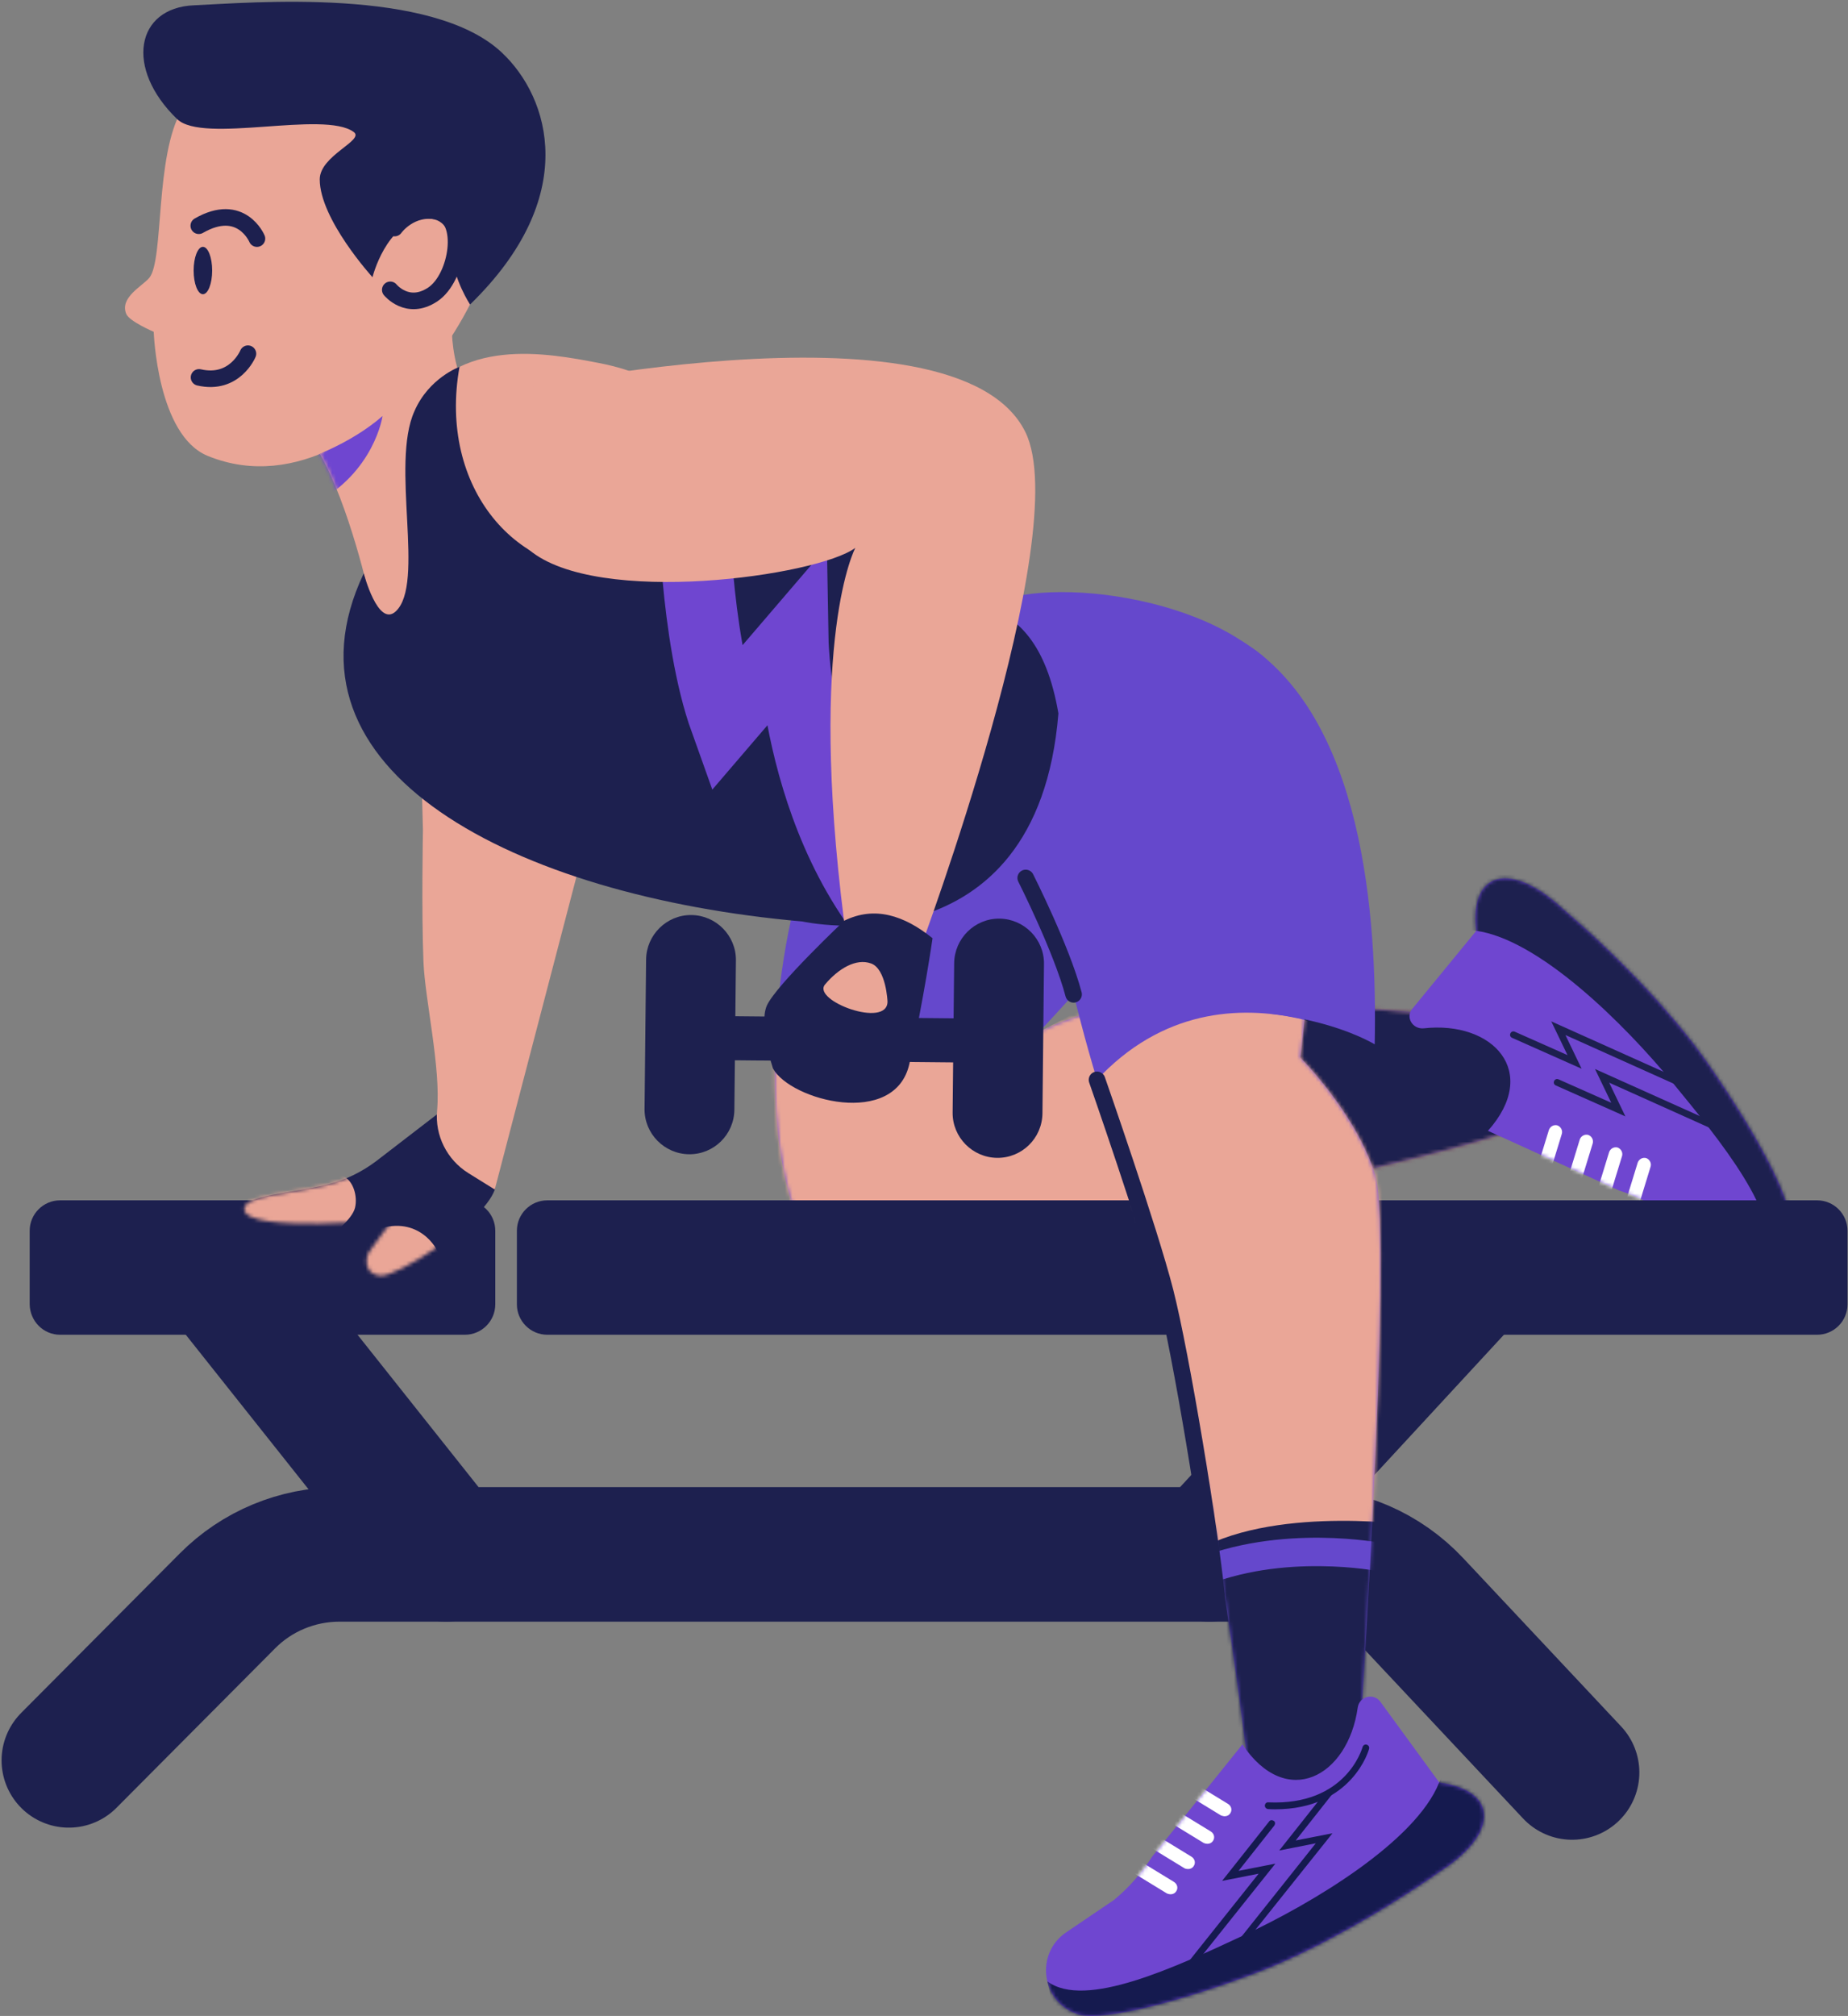 <svg width="498" height="543" viewBox="0 0 498 543" fill="none" xmlns="http://www.w3.org/2000/svg">
<rect x="0" y="0" width="498" height="543" fill="#808080" stroke="none"/>
<path d="M266.076 163.38C281.058 154.295 333.561 160.883 347.016 185.366C354.437 198.891 280.017 277.958 280.017 277.958C280.017 277.958 294.027 270.675 308.176 270.398C327.943 269.982 375.036 269.774 414.985 277.125L416.997 300.152C410.963 308.96 242.356 343.153 225.156 339.546C200.257 334.345 196.512 205.549 266.076 163.38Z" fill="#6548CC"/>
<mask id="mask0_85_279" style="mask-type:luminance" maskUnits="userSpaceOnUse" x="208" y="159" width="209" height="181">
<path d="M266.076 163.38C281.058 154.295 333.561 160.883 347.016 185.366C354.437 198.891 280.017 277.958 280.017 277.958C280.017 277.958 294.027 270.675 308.176 270.398C327.943 269.982 375.036 269.774 414.985 277.125L416.997 300.152C410.963 308.96 242.356 343.153 225.156 339.546C200.257 334.345 196.512 205.549 266.076 163.38Z" fill="white"/>
</mask>
<g mask="url(#mask0_85_279)">
<path d="M280.017 277.958C246.379 270.953 209.828 277.542 198.8 295.505C181.599 332.472 199.216 368.746 199.216 368.746C199.216 368.746 270.168 398.569 275.578 399.748C280.988 400.858 444.947 408.765 464.644 409.111C484.342 409.458 519.714 277.75 519.714 277.75L482.677 237.037L363.176 233.569L280.017 277.958Z" fill="#EAA697"/>
</g>
<mask id="mask1_85_279" style="mask-type:luminance" maskUnits="userSpaceOnUse" x="208" y="159" width="209" height="181">
<path d="M266.076 163.38C281.058 154.295 333.561 160.883 347.016 185.366C354.437 198.891 280.017 277.958 280.017 277.958C280.017 277.958 294.027 270.675 308.176 270.398C327.943 269.982 375.036 269.774 414.985 277.125L416.997 300.152C410.963 308.96 242.356 343.153 225.156 339.546C200.257 334.345 196.512 205.549 266.076 163.38Z" fill="white"/>
</mask>
<g mask="url(#mask1_85_279)">
<path d="M350.206 267.831C350.206 267.831 343.34 295.852 353.743 318.392C364.147 340.933 430.66 296.823 430.66 296.823L420.395 270.12L405.622 261.867L350.206 267.831Z" fill="#1D204F"/>
</g>
<path d="M383.636 276.986C402.362 274.906 415.124 288.708 400.975 304.59L436.347 320.681C441.272 322.276 445.988 324.635 450.219 327.686L461.94 338.02C469.569 344.748 481.568 339.893 482.469 329.767V329.42C482.886 324.218 475.395 308.197 460.275 286.488C445.156 264.78 421.158 244.805 421.158 244.805C407.356 231.905 395.912 234.401 397.785 250.77L380.654 271.646C378.642 273.865 380.584 277.264 383.636 276.986Z" fill="#6F46D0"/>
<mask id="mask2_85_279" style="mask-type:luminance" maskUnits="userSpaceOnUse" x="379" y="236" width="104" height="106">
<path d="M383.636 276.986C402.362 274.906 415.124 288.708 400.975 304.59L436.347 320.681C441.272 322.276 445.988 324.635 450.219 327.686L461.94 338.02C469.569 344.748 481.568 339.893 482.469 329.767V329.42C482.886 324.218 475.395 308.197 460.275 286.488C445.156 264.78 421.158 244.805 421.158 244.805C407.356 231.905 395.912 234.401 397.785 250.77L380.654 271.646C378.642 273.865 380.584 277.264 383.636 276.986Z" fill="white"/>
</mask>
<g mask="url(#mask2_85_279)">
<path d="M475.811 339.616C480.666 327.894 463.396 307.087 450.912 291.829C437.526 275.53 414.638 252.989 397.715 250.7C382.804 248.689 398.27 218.449 398.964 217.964C399.657 217.478 459.72 238.424 463.604 241.961C467.488 245.498 491.416 284.338 495.994 288.43C500.571 292.522 504.178 306.671 503.901 308.266C503.623 309.861 495.37 329.836 495.37 329.836L475.811 339.616Z" fill="#1D204F"/>
</g>
<mask id="mask3_85_279" style="mask-type:luminance" maskUnits="userSpaceOnUse" x="379" y="236" width="104" height="106">
<path d="M383.636 276.986C402.362 274.906 415.124 288.708 400.975 304.59L436.347 320.681C441.272 322.276 445.988 324.635 450.219 327.686L461.94 338.02C469.569 344.748 481.568 339.893 482.469 329.767V329.42C482.886 324.218 475.395 308.197 460.275 286.488C445.156 264.78 421.158 244.805 421.158 244.805C407.356 231.905 395.912 234.401 397.785 250.77L380.654 271.646C378.642 273.865 380.584 277.264 383.636 276.986Z" fill="white"/>
</mask>
<g mask="url(#mask3_85_279)">
<path d="M414.846 320.681C415.609 320.681 416.303 320.196 416.58 319.433L420.88 305.423C421.158 304.452 420.603 303.481 419.701 303.134C418.73 302.856 417.759 303.411 417.413 304.313L413.112 318.323C412.835 319.294 413.39 320.265 414.292 320.612C414.43 320.612 414.638 320.681 414.846 320.681Z" fill="white"/>
</g>
<mask id="mask4_85_279" style="mask-type:luminance" maskUnits="userSpaceOnUse" x="379" y="236" width="104" height="106">
<path d="M383.636 276.986C402.362 274.906 415.124 288.708 400.975 304.59L436.347 320.681C441.272 322.276 445.988 324.635 450.219 327.686L461.94 338.02C469.569 344.748 481.568 339.893 482.469 329.767V329.42C482.886 324.218 475.395 308.197 460.275 286.488C445.156 264.78 421.158 244.805 421.158 244.805C407.356 231.905 395.912 234.401 397.785 250.77L380.654 271.646C378.642 273.865 380.584 277.264 383.636 276.986Z" fill="white"/>
</mask>
<g mask="url(#mask4_85_279)">
<path d="M423.169 323.247C423.932 323.247 424.626 322.762 424.903 321.999L429.203 307.989C429.481 307.018 428.926 306.047 428.024 305.7C427.053 305.423 426.082 305.978 425.735 306.879L421.435 320.889C421.158 321.86 421.713 322.831 422.614 323.178C422.822 323.247 423.031 323.247 423.169 323.247Z" fill="white"/>
</g>
<mask id="mask5_85_279" style="mask-type:luminance" maskUnits="userSpaceOnUse" x="379" y="236" width="104" height="106">
<path d="M383.636 276.986C402.362 274.906 415.124 288.708 400.975 304.59L436.347 320.681C441.272 322.276 445.988 324.635 450.219 327.686L461.94 338.02C469.569 344.748 481.568 339.893 482.469 329.767V329.42C482.886 324.218 475.395 308.197 460.275 286.488C445.156 264.78 421.158 244.805 421.158 244.805C407.356 231.905 395.912 234.401 397.785 250.77L380.654 271.646C378.642 273.865 380.584 277.264 383.636 276.986Z" fill="white"/>
</mask>
<g mask="url(#mask5_85_279)">
<path d="M431.076 326.646C431.839 326.646 432.533 326.161 432.81 325.398L437.11 311.388C437.388 310.417 436.833 309.446 435.931 309.099C434.96 308.821 433.989 309.376 433.643 310.278L429.342 324.288C429.065 325.259 429.62 326.23 430.521 326.577C430.66 326.577 430.868 326.646 431.076 326.646Z" fill="white"/>
</g>
<mask id="mask6_85_279" style="mask-type:luminance" maskUnits="userSpaceOnUse" x="379" y="236" width="104" height="106">
<path d="M383.636 276.986C402.362 274.906 415.124 288.708 400.975 304.59L436.347 320.681C441.272 322.276 445.988 324.635 450.219 327.686L461.94 338.02C469.569 344.748 481.568 339.893 482.469 329.767V329.42C482.886 324.218 475.395 308.197 460.275 286.488C445.156 264.78 421.158 244.805 421.158 244.805C407.356 231.905 395.912 234.401 397.785 250.77L380.654 271.646C378.642 273.865 380.584 277.264 383.636 276.986Z" fill="white"/>
</mask>
<g mask="url(#mask6_85_279)">
<path d="M438.775 329.489C439.538 329.489 440.231 329.004 440.509 328.241L444.809 314.231C445.086 313.26 444.531 312.289 443.63 311.942C442.659 311.665 441.688 312.22 441.341 313.121L437.041 327.131C436.763 328.102 437.318 329.073 438.22 329.42C438.428 329.42 438.636 329.489 438.775 329.489Z" fill="white"/>
</g>
<mask id="mask7_85_279" style="mask-type:luminance" maskUnits="userSpaceOnUse" x="379" y="236" width="104" height="106">
<path d="M383.636 276.986C402.362 274.906 415.124 288.708 400.975 304.59L436.347 320.681C441.272 322.276 445.988 324.635 450.219 327.686L461.94 338.02C469.569 344.748 481.568 339.893 482.469 329.767V329.42C482.886 324.218 475.395 308.197 460.275 286.488C445.156 264.78 421.158 244.805 421.158 244.805C407.356 231.905 395.912 234.401 397.785 250.77L380.654 271.646C378.642 273.865 380.584 277.264 383.636 276.986Z" fill="white"/>
</mask>
<g mask="url(#mask7_85_279)">
<path d="M415.263 294.603C415.332 294.603 415.402 294.603 415.471 294.603C415.956 294.534 416.303 294.048 416.164 293.563C411.587 271.577 393.832 271.23 393.693 271.23C393.207 271.23 392.791 271.646 392.791 272.131C392.791 272.617 393.207 273.033 393.693 273.033C394.386 273.033 410.13 273.449 414.431 293.909C414.431 294.326 414.847 294.603 415.263 294.603Z" fill="#6F46D0"/>
</g>
<mask id="mask8_85_279" style="mask-type:luminance" maskUnits="userSpaceOnUse" x="379" y="236" width="104" height="106">
<path d="M383.636 276.986C402.362 274.906 415.124 288.708 400.975 304.59L436.347 320.681C441.272 322.276 445.988 324.635 450.219 327.686L461.94 338.02C469.569 344.748 481.568 339.893 482.469 329.767V329.42C482.886 324.218 475.395 308.197 460.275 286.488C445.156 264.78 421.158 244.805 421.158 244.805C407.356 231.905 395.912 234.401 397.785 250.77L380.654 271.646C378.642 273.865 380.584 277.264 383.636 276.986Z" fill="white"/>
</mask>
<g mask="url(#mask8_85_279)">
<path d="M461.94 304.244C462.287 304.244 462.634 304.036 462.772 303.689C462.98 303.203 462.772 302.718 462.287 302.51L429.828 287.945L434.197 297.031L419.979 290.719C419.494 290.511 419.008 290.719 418.8 291.205C418.592 291.69 418.8 292.176 419.286 292.384L438.012 300.707L433.643 291.621L461.593 304.174C461.663 304.244 461.801 304.244 461.94 304.244Z" fill="#1D204F"/>
</g>
<mask id="mask9_85_279" style="mask-type:luminance" maskUnits="userSpaceOnUse" x="379" y="236" width="104" height="106">
<path d="M383.636 276.986C402.362 274.906 415.124 288.708 400.975 304.59L436.347 320.681C441.272 322.276 445.988 324.635 450.219 327.686L461.94 338.02C469.569 344.748 481.568 339.893 482.469 329.767V329.42C482.886 324.218 475.395 308.197 460.275 286.488C445.156 264.78 421.158 244.805 421.158 244.805C407.356 231.905 395.912 234.401 397.785 250.77L380.654 271.646C378.642 273.865 380.584 277.264 383.636 276.986Z" fill="white"/>
</mask>
<g mask="url(#mask9_85_279)">
<path d="M453.548 292.938C453.895 292.938 454.241 292.73 454.38 292.384C454.588 291.898 454.38 291.413 453.895 291.205L418.037 275.114L422.407 284.199L408.189 277.888C407.703 277.68 407.218 277.888 407.01 278.374C406.801 278.859 407.01 279.345 407.495 279.553L426.221 287.875L421.852 278.79L453.201 292.869C453.34 292.938 453.409 292.938 453.548 292.938Z" fill="#1D204F"/>
</g>
<path d="M18.542 474.168L61.266 431.236C69.242 423.191 80.131 418.683 91.506 418.683H350.068C361.858 418.683 373.094 423.538 381.139 432.138L423.655 477.428" stroke="#1D204F" stroke-width="36.236" stroke-miterlimit="10" stroke-linecap="round"/>
<path d="M395.219 343.708L325.931 418.683" stroke="#1D204F" stroke-width="36.236" stroke-miterlimit="10" stroke-linecap="round"/>
<path d="M60.642 343.708L120.219 418.683" stroke="#1D204F" stroke-width="36.236" stroke-miterlimit="10" stroke-linecap="round"/>
<path d="M147.476 359.521H489.683C494.191 359.521 497.867 355.845 497.867 351.337V331.501C497.867 326.993 494.191 323.317 489.683 323.317H147.476C142.968 323.317 139.292 326.993 139.292 331.501V351.337C139.292 355.845 142.968 359.521 147.476 359.521Z" fill="#1D204F"/>
<path d="M16.184 359.521H125.282C129.791 359.521 133.466 355.845 133.466 351.337V331.501C133.466 326.993 129.791 323.317 125.282 323.317H16.184C11.676 323.317 8 326.993 8 331.501V351.337C8.069 355.845 11.676 359.521 16.184 359.521Z" fill="#1D204F"/>
<path d="M133.328 320.474C129.998 329.559 106.833 344.055 102.464 343.639C98.164 343.223 98.372 338.992 99.481 337.189C100.591 335.385 106.001 328.38 106.001 328.45C106.001 328.519 65.843 332.334 65.843 325.675C65.843 321.861 78.397 321.514 88.384 319.017C93.101 317.838 97.47 315.688 101.354 312.775L123.895 295.436C123.895 295.505 134.853 316.312 133.328 320.474Z" fill="#1D204F"/>
<mask id="mask10_85_279" style="mask-type:luminance" maskUnits="userSpaceOnUse" x="65" y="295" width="69" height="49">
<path d="M133.328 320.474C129.998 329.559 106.833 344.055 102.464 343.639C98.164 343.223 98.372 338.992 99.481 337.189C100.591 335.385 106.001 328.38 106.001 328.45C106.001 328.519 65.843 332.334 65.843 325.675C65.843 321.861 78.397 321.514 88.384 319.017C93.101 317.838 97.47 315.688 101.354 312.775L123.895 295.436C123.895 295.505 134.853 316.312 133.328 320.474Z" fill="white"/>
</mask>
<g mask="url(#mask10_85_279)">
<path d="M118.277 338.09C117.861 335.94 112.659 327.548 102.048 331.016C91.506 334.553 94.835 344.956 94.835 344.956L109.608 349.742L118.277 338.09Z" fill="#EAA697"/>
</g>
<mask id="mask11_85_279" style="mask-type:luminance" maskUnits="userSpaceOnUse" x="65" y="295" width="69" height="49">
<path d="M133.328 320.474C129.998 329.559 106.833 344.055 102.464 343.639C98.164 343.223 98.372 338.992 99.481 337.189C100.591 335.385 106.001 328.38 106.001 328.45C106.001 328.519 65.843 332.334 65.843 325.675C65.843 321.861 78.397 321.514 88.384 319.017C93.101 317.838 97.47 315.688 101.354 312.775L123.895 295.436C123.895 295.505 134.853 316.312 133.328 320.474Z" fill="white"/>
</mask>
<g mask="url(#mask11_85_279)">
<path d="M92.407 316.797C95.182 317.907 96.43 322.207 95.667 325.328C94.904 328.449 89.633 332.472 89.148 332.75C88.662 333.027 68.132 333.027 68.132 333.027L63 329.351L64.665 317.56C64.665 317.56 71.6 316.035 72.086 316.035C72.502 316.035 92.407 316.797 92.407 316.797Z" fill="#EAA697"/>
</g>
<path d="M158.435 123.431C165.925 136.886 160.099 206.659 157.394 226.564C157.047 229.2 156.493 231.835 155.799 234.401L133.327 320.404L126.184 315.965C120.427 312.358 117.167 305.839 117.791 299.111C118.832 287.667 114.532 269.288 114.116 259.092C113.561 245.29 113.977 223.582 113.977 223.582C113.977 223.582 111.896 154.294 114.254 142.504C116.89 129.049 147.754 104.358 158.435 123.431Z" fill="#EAA697"/>
<path d="M342.647 288.014C342.647 288.014 371.014 287.668 370.459 281.287C369.904 274.906 345.976 270.398 345.976 270.398L342.647 288.014Z" fill="#1D204F"/>
<path d="M272.943 183.355C272.735 186.962 283.485 251.186 295.623 290.858C300.824 307.712 304.431 323.04 308.523 332.195C323.643 366.249 337.029 481.45 337.029 481.45H365.604C365.604 481.45 375.799 332.958 370.528 316.312C365.257 299.666 350.414 284.893 350.414 284.893C350.414 284.893 360.055 210.682 347.016 185.366C329.399 151.243 272.943 183.355 272.943 183.355Z" fill="#6548CC"/>
<mask id="mask12_85_279" style="mask-type:luminance" maskUnits="userSpaceOnUse" x="272" y="169" width="101" height="313">
<path d="M272.943 183.355C272.735 186.962 283.485 251.186 295.623 290.858C300.824 307.712 304.431 323.04 308.523 332.195C323.643 366.249 337.029 481.45 337.029 481.45H365.604C365.604 481.45 375.799 332.958 370.528 316.312C365.257 299.666 350.414 284.893 350.414 284.893C350.414 284.893 360.055 210.682 347.016 185.366C329.399 151.243 272.943 183.355 272.943 183.355Z" fill="white"/>
</mask>
<g mask="url(#mask12_85_279)">
<path d="M372.054 282.951C372.054 282.951 320.591 250.354 287.092 301.816C253.592 353.348 346.808 527.989 346.808 527.989L433.504 500.038L372.054 282.951Z" fill="#EAA697"/>
<mask id="mask13_85_279" style="mask-type:luminance" maskUnits="userSpaceOnUse" x="279" y="272" width="155" height="256">
<path d="M372.054 282.951C372.054 282.951 320.591 250.354 287.092 301.816C253.592 353.348 346.808 527.989 346.808 527.989L433.504 500.038L372.054 282.951Z" fill="white"/>
</mask>
<g mask="url(#mask13_85_279)">
<path d="M379.128 410.637C379.128 410.637 338.901 405.158 318.995 419.931C299.09 434.773 342.715 491.16 342.715 491.16L379.821 475.277L384.884 459.117L379.128 410.637Z" fill="#1D204F"/>
<mask id="mask14_85_279" style="mask-type:luminance" maskUnits="userSpaceOnUse" x="313" y="409" width="72" height="83">
<path d="M379.128 410.637C379.128 410.637 338.901 405.158 318.995 419.931C299.09 434.773 342.715 491.16 342.715 491.16L379.821 475.277L384.884 459.117L379.128 410.637Z" fill="white"/>
</mask>
<g mask="url(#mask14_85_279)">
<path d="M372.053 419.445C372.053 419.445 345.351 414.105 322.116 424.092" stroke="#6548CC" stroke-width="7.652" stroke-miterlimit="10"/>
</g>
</g>
</g>
<path d="M365.881 459.95C363.246 478.607 346.669 487.554 334.809 469.868L310.465 500.107C307.691 504.477 304.223 508.43 300.2 511.759L287.3 520.498C278.908 526.186 280.572 539.086 290.144 542.415L290.49 542.554C295.415 544.288 312.823 541.028 337.653 531.734C362.413 522.51 387.798 504.269 387.798 504.269C403.75 494.143 404.166 482.421 387.867 480.133L371.915 458.285C370.043 455.927 366.297 456.968 365.881 459.95Z" fill="#6F46D0"/>
<mask id="mask15_85_279" style="mask-type:luminance" maskUnits="userSpaceOnUse" x="281" y="456" width="119" height="87">
<path d="M365.881 459.95C363.246 478.607 346.669 487.554 334.809 469.868L310.465 500.107C307.691 504.477 304.223 508.43 300.2 511.759L287.3 520.498C278.908 526.186 280.572 539.086 290.144 542.415L290.49 542.554C295.415 544.288 312.823 541.028 337.653 531.734C362.413 522.51 387.798 504.269 387.798 504.269C403.75 494.143 404.166 482.421 387.867 480.133L371.915 458.285C370.043 455.927 366.297 456.968 365.881 459.95Z" fill="white"/>
</mask>
<g mask="url(#mask15_85_279)">
<path d="M282.237 533.676C292.363 541.305 316.846 529.792 334.74 521.469C353.882 512.592 381.417 496.016 387.798 480.202C393.485 466.261 418.87 488.802 419.216 489.565C419.494 490.398 384.261 543.317 379.822 546.16C375.452 549.004 331.827 562.529 326.764 565.927C321.631 569.326 307.066 569.326 305.61 568.632C304.153 567.938 286.814 554.969 286.814 554.969L282.237 533.676Z" fill="#151A4F"/>
</g>
<mask id="mask16_85_279" style="mask-type:luminance" maskUnits="userSpaceOnUse" x="281" y="456" width="119" height="87">
<path d="M365.881 459.95C363.246 478.607 346.669 487.554 334.809 469.868L310.465 500.107C307.691 504.477 304.223 508.43 300.2 511.759L287.3 520.498C278.908 526.186 280.572 539.086 290.144 542.415L290.49 542.554C295.415 544.288 312.823 541.028 337.653 531.734C362.413 522.51 387.798 504.269 387.798 504.269C403.75 494.143 404.166 482.421 387.867 480.133L371.915 458.285C370.043 455.927 366.297 456.968 365.881 459.95Z" fill="white"/>
</mask>
<g mask="url(#mask16_85_279)">
<path d="M330.024 489.219C330.648 489.219 331.203 488.941 331.55 488.386C332.104 487.554 331.827 486.444 330.925 485.889L318.441 478.26C317.609 477.705 316.499 477.983 315.944 478.884C315.389 479.717 315.667 480.826 316.568 481.381L329.053 489.01C329.33 489.08 329.677 489.219 330.024 489.219Z" fill="white"/>
</g>
<mask id="mask17_85_279" style="mask-type:luminance" maskUnits="userSpaceOnUse" x="281" y="456" width="119" height="87">
<path d="M365.881 459.95C363.246 478.607 346.669 487.554 334.809 469.868L310.465 500.107C307.691 504.477 304.223 508.43 300.2 511.759L287.3 520.498C278.908 526.186 280.572 539.086 290.144 542.415L290.49 542.554C295.415 544.288 312.823 541.028 337.653 531.734C362.413 522.51 387.798 504.269 387.798 504.269C403.75 494.143 404.166 482.421 387.867 480.133L371.915 458.285C370.043 455.927 366.297 456.968 365.881 459.95Z" fill="white"/>
</mask>
<g mask="url(#mask17_85_279)">
<path d="M325.377 496.64C326.001 496.64 326.556 496.362 326.903 495.807C327.457 494.975 327.18 493.866 326.278 493.311L313.794 485.681C312.962 485.127 311.852 485.404 311.297 486.306C310.742 487.138 311.02 488.248 311.921 488.802L324.406 496.432C324.752 496.57 325.099 496.64 325.377 496.64Z" fill="white"/>
</g>
<mask id="mask18_85_279" style="mask-type:luminance" maskUnits="userSpaceOnUse" x="281" y="456" width="119" height="87">
<path d="M365.881 459.95C363.246 478.607 346.669 487.554 334.809 469.868L310.465 500.107C307.691 504.477 304.223 508.43 300.2 511.759L287.3 520.498C278.908 526.186 280.572 539.086 290.144 542.415L290.49 542.554C295.415 544.288 312.823 541.028 337.653 531.734C362.413 522.51 387.798 504.269 387.798 504.269C403.75 494.143 404.166 482.421 387.867 480.133L371.915 458.285C370.043 455.927 366.297 456.968 365.881 459.95Z" fill="white"/>
</mask>
<g mask="url(#mask18_85_279)">
<path d="M320.175 503.437C320.799 503.437 321.354 503.159 321.701 502.604C322.256 501.772 321.978 500.662 321.077 500.108L308.592 492.478C307.76 491.923 306.65 492.201 306.096 493.102C305.541 493.935 305.818 495.045 306.72 495.599L319.204 503.229C319.481 503.367 319.828 503.437 320.175 503.437Z" fill="white"/>
</g>
<mask id="mask19_85_279" style="mask-type:luminance" maskUnits="userSpaceOnUse" x="281" y="456" width="119" height="87">
<path d="M365.881 459.95C363.246 478.607 346.669 487.554 334.809 469.868L310.465 500.107C307.691 504.477 304.223 508.43 300.2 511.759L287.3 520.498C278.908 526.186 280.572 539.086 290.144 542.415L290.49 542.554C295.415 544.288 312.823 541.028 337.653 531.734C362.413 522.51 387.798 504.269 387.798 504.269C403.75 494.143 404.166 482.421 387.867 480.133L371.915 458.285C370.043 455.927 366.297 456.968 365.881 459.95Z" fill="white"/>
</mask>
<g mask="url(#mask19_85_279)">
<path d="M315.458 510.234C316.083 510.234 316.637 509.956 316.984 509.401C317.539 508.569 317.262 507.46 316.36 506.905L303.876 499.275C303.043 498.721 301.934 498.998 301.379 499.9C300.824 500.732 301.101 501.842 302.003 502.396L314.487 510.026C314.834 510.164 315.181 510.234 315.458 510.234Z" fill="white"/>
</g>
<mask id="mask20_85_279" style="mask-type:luminance" maskUnits="userSpaceOnUse" x="281" y="456" width="119" height="87">
<path d="M365.881 459.95C363.246 478.607 346.669 487.554 334.809 469.868L310.465 500.107C307.691 504.477 304.223 508.43 300.2 511.759L287.3 520.498C278.908 526.186 280.572 539.086 290.144 542.415L290.49 542.554C295.415 544.288 312.823 541.028 337.653 531.734C362.413 522.51 387.798 504.269 387.798 504.269C403.75 494.143 404.166 482.421 387.867 480.133L371.915 458.285C370.043 455.927 366.297 456.968 365.881 459.95Z" fill="white"/>
</mask>
<g mask="url(#mask20_85_279)">
<path d="M343.618 487.346C364.425 487.346 368.933 471.255 368.933 471.047C369.072 470.561 368.794 470.076 368.309 469.937C367.823 469.798 367.338 470.076 367.199 470.561C366.991 471.186 362.621 486.375 341.814 485.473C341.26 485.404 340.913 485.82 340.843 486.305C340.843 486.791 341.19 487.207 341.676 487.276C342.369 487.346 342.993 487.346 343.618 487.346Z" fill="#151A4F"/>
</g>
<mask id="mask21_85_279" style="mask-type:luminance" maskUnits="userSpaceOnUse" x="281" y="456" width="119" height="87">
<path d="M365.881 459.95C363.246 478.607 346.669 487.554 334.809 469.868L310.465 500.107C307.691 504.477 304.223 508.43 300.2 511.759L287.3 520.498C278.908 526.186 280.572 539.086 290.144 542.415L290.49 542.554C295.415 544.288 312.823 541.028 337.653 531.734C362.413 522.51 387.798 504.269 387.798 504.269C403.75 494.143 404.166 482.421 387.867 480.133L371.915 458.285C370.043 455.927 366.297 456.968 365.881 459.95Z" fill="white"/>
</mask>
<g mask="url(#mask21_85_279)">
<path d="M320.799 530.139C321.076 530.139 321.354 530 321.492 529.792L343.687 501.98L333.769 503.922L343.409 491.716C343.687 491.299 343.687 490.745 343.27 490.467C342.854 490.19 342.3 490.19 342.022 490.606L329.33 506.627L339.178 504.685L320.105 528.613C319.759 529.03 319.828 529.584 320.244 529.862C320.383 530.07 320.591 530.139 320.799 530.139Z" fill="#151A4F"/>
</g>
<mask id="mask22_85_279" style="mask-type:luminance" maskUnits="userSpaceOnUse" x="281" y="456" width="119" height="87">
<path d="M365.881 459.95C363.246 478.607 346.669 487.554 334.809 469.868L310.465 500.107C307.691 504.477 304.223 508.43 300.2 511.759L287.3 520.498C278.908 526.186 280.572 539.086 290.144 542.415L290.49 542.554C295.415 544.288 312.823 541.028 337.653 531.734C362.413 522.51 387.798 504.269 387.798 504.269C403.75 494.143 404.166 482.421 387.867 480.133L371.915 458.285C370.043 455.927 366.297 456.968 365.881 459.95Z" fill="white"/>
</mask>
<g mask="url(#mask22_85_279)">
<path d="M333.838 524.868C334.116 524.868 334.393 524.729 334.532 524.521L359.084 493.796L349.166 495.738L358.807 483.531C359.084 483.115 359.084 482.56 358.668 482.283C358.252 482.006 357.697 482.006 357.42 482.422L344.727 498.443L354.576 496.501L333.145 523.412C332.798 523.828 332.867 524.382 333.283 524.66C333.422 524.799 333.63 524.868 333.838 524.868Z" fill="#151A4F"/>
</g>
<path d="M342.647 273.103C342.647 273.103 358.46 274.559 370.459 281.287C371.152 246.747 367.407 192.649 334.532 172.605L342.647 273.103Z" fill="#6548CC"/>
<path d="M91.922 11.35C81.518 11.003 56.342 17.176 48.99 29.591C41.707 42.006 44.204 69.957 40.251 74.812C38.448 77.031 32.206 80.083 34.009 84.522C34.772 86.533 41.43 89.376 41.43 89.376C41.43 89.376 42.332 117.258 55.995 122.806C80.478 132.794 102.88 113.443 110.717 104.912C118.485 96.382 137.489 72.592 135.27 42.977C133.952 24.389 121.26 12.39 91.922 11.35Z" fill="#EAA697"/>
<path d="M66.815 95.272C66.815 95.272 63.278 103.872 53.637 101.653" stroke="#1D204F" stroke-width="4.465" stroke-miterlimit="10" stroke-linecap="round"/>
<path d="M69.242 64.269C69.242 64.269 65.012 54.213 53.568 60.802" stroke="#1D204F" stroke-width="4.465" stroke-miterlimit="10" stroke-linecap="round"/>
<path d="M54.677 79.251C56.056 79.251 57.174 76.394 57.174 72.87C57.174 69.346 56.056 66.489 54.677 66.489C53.298 66.489 52.18 69.346 52.18 72.87C52.18 76.394 53.298 79.251 54.677 79.251Z" fill="#1D204F"/>
<path d="M99.621 160.883C99.621 160.883 94.211 136.262 86.235 122.321L121.953 83.759C121.953 83.759 119.526 100.543 130.831 113.513L99.621 160.883Z" fill="#EAA697"/>
<mask id="mask23_85_279" style="mask-type:luminance" maskUnits="userSpaceOnUse" x="86" y="83" width="45" height="78">
<path d="M99.621 160.883C99.621 160.883 94.211 136.262 86.235 122.321L121.953 83.759C121.953 83.759 119.526 100.543 130.831 113.513L99.621 160.883Z" fill="white"/>
</mask>
<g mask="url(#mask23_85_279)">
<path d="M103.088 112.056C94.28 119.755 82.836 123.5 82.836 123.5L84.57 135.776C100.938 127.245 103.088 112.056 103.088 112.056Z" fill="#6F46D0"/>
</g>
<path d="M106.348 61.426C106.348 61.426 110.648 55.322 118.208 56.987C125.768 58.651 123.41 74.812 116.613 79.32C109.816 83.828 105.169 78.071 105.169 78.071" stroke="#1D204F" stroke-width="4.465" stroke-miterlimit="10" stroke-linecap="round"/>
<path d="M126.67 82.025C126.67 82.025 122.231 75.228 121.953 68.847C121.676 62.466 119.873 58.374 114.324 58.929C103.99 59.969 100.383 74.673 100.383 74.673C100.383 74.673 86.165 59.068 86.165 48.317C86.165 41.867 98.372 37.775 95.32 35.556C87.344 29.66 54.747 38.816 47.742 32.088C33.524 18.355 36.645 2.126 52.181 1.432C67.716 0.739 116.474 -3.561 135.27 14.194C148.101 26.262 156.562 52.964 126.67 82.025Z" fill="#1D204F"/>
<path d="M161.348 97.769C147.685 95.133 122.717 90.348 111.619 110.669C100.592 131.06 93.24 192.163 101.701 201.596C113.215 214.358 138.044 214.912 138.044 214.912C138.044 214.912 177.925 240.852 204.835 245.429C204.835 245.429 222.174 220.53 252.76 222.472C252.76 222.472 216.279 171.01 212.048 155.196C207.887 139.452 198.454 104.843 161.348 97.769Z" fill="#EAA697"/>
<path d="M123.826 98.809C118 131.337 139.362 156.236 166.48 153.601C194.084 150.896 209.967 140.284 209.967 140.284C216.695 144.168 227.306 142.157 245.686 157.832C254.009 164.837 278.769 154.364 285.219 192.163C279.532 262.283 216.209 248.204 216.209 248.204C138.807 241.407 72.849 207.56 98.025 154.433C98.025 154.433 101.84 169.067 106.625 164.698C114.671 157.277 105.169 125.095 111.689 110.738C115.572 101.791 123.826 98.809 123.826 98.809Z" fill="#1D204F"/>
<mask id="mask24_85_279" style="mask-type:luminance" maskUnits="userSpaceOnUse" x="92" y="98" width="194" height="152">
<path d="M123.826 98.809C118 131.337 139.362 156.236 166.48 153.601C194.084 150.896 209.967 140.284 209.967 140.284C216.695 144.168 227.306 142.157 245.686 157.832C254.009 164.837 278.769 154.364 285.219 192.163C279.532 262.283 216.209 248.204 216.209 248.204C138.807 241.407 72.849 207.56 98.025 154.433C98.025 154.433 101.84 169.067 106.625 164.698C114.671 157.277 105.169 125.095 111.689 110.738C115.572 101.791 123.826 98.809 123.826 98.809Z" fill="white"/>
</mask>
<g mask="url(#mask24_85_279)">
<path d="M186.872 134.042C186.872 134.042 187.218 171.148 195.402 193.966L213.713 172.605C213.713 172.605 214.753 232.182 253.94 262.214" stroke="#6F46D0" stroke-width="19.13" stroke-miterlimit="10"/>
</g>
<path d="M191.177 285.525L262.614 286.213L262.728 274.353L191.291 273.665L191.177 285.525Z" fill="#1D204F"/>
<path d="M268.712 311.873C262.054 311.803 256.644 306.324 256.713 299.666L257.129 259.439C257.199 252.781 262.678 247.371 269.336 247.44C275.994 247.51 281.404 252.989 281.335 259.647L280.919 299.874C280.849 306.602 275.37 311.942 268.712 311.873Z" fill="#1D204F"/>
<path d="M185.692 310.902C179.034 310.833 173.624 305.353 173.693 298.695L174.11 258.468C174.179 251.81 179.658 246.4 186.316 246.47C192.975 246.539 198.384 252.018 198.315 258.676L197.899 298.903C197.83 305.631 192.35 310.971 185.692 310.902Z" fill="#1D204F"/>
<path d="M142.622 148.122C160.932 163.519 220.37 155.127 230.497 147.567C230.497 147.567 217.735 171.356 227.445 247.995C228.069 253.197 247.766 256.11 247.766 256.11C247.766 256.11 289.727 143.822 276.341 116.426C257.546 78.002 131.386 106.508 131.386 106.508C131.386 106.508 116.682 126.344 142.622 148.122Z" fill="#EAA697"/>
<path d="M227.514 247.995C227.514 247.995 209.065 265.404 206.637 270.883C204.418 276.016 208.302 287.806 208.302 287.806C213.018 296.406 241.177 303.897 245.061 286.558C248.945 269.219 251.303 252.712 251.303 252.712C243.605 246.539 235.698 243.973 227.514 247.995Z" fill="#1D204F"/>
<path d="M239.166 269.773C239.166 269.773 238.819 260.965 234.727 259.509C230.705 258.052 225.919 260.896 222.312 265.196C218.775 269.565 239.166 277.125 239.166 269.773Z" fill="#EAA697"/>
<path d="M295.623 290.858C295.623 290.858 309.702 331.085 314.002 347.939C318.302 364.792 326.001 411.608 327.804 429.433" stroke="#1D204F" stroke-width="4.465" stroke-miterlimit="10" stroke-linecap="round"/>
<path d="M276.41 236.482C276.41 236.482 286.12 255.694 289.311 267.832" stroke="#1D204F" stroke-width="4.465" stroke-miterlimit="10" stroke-linecap="round"/>
</svg>
